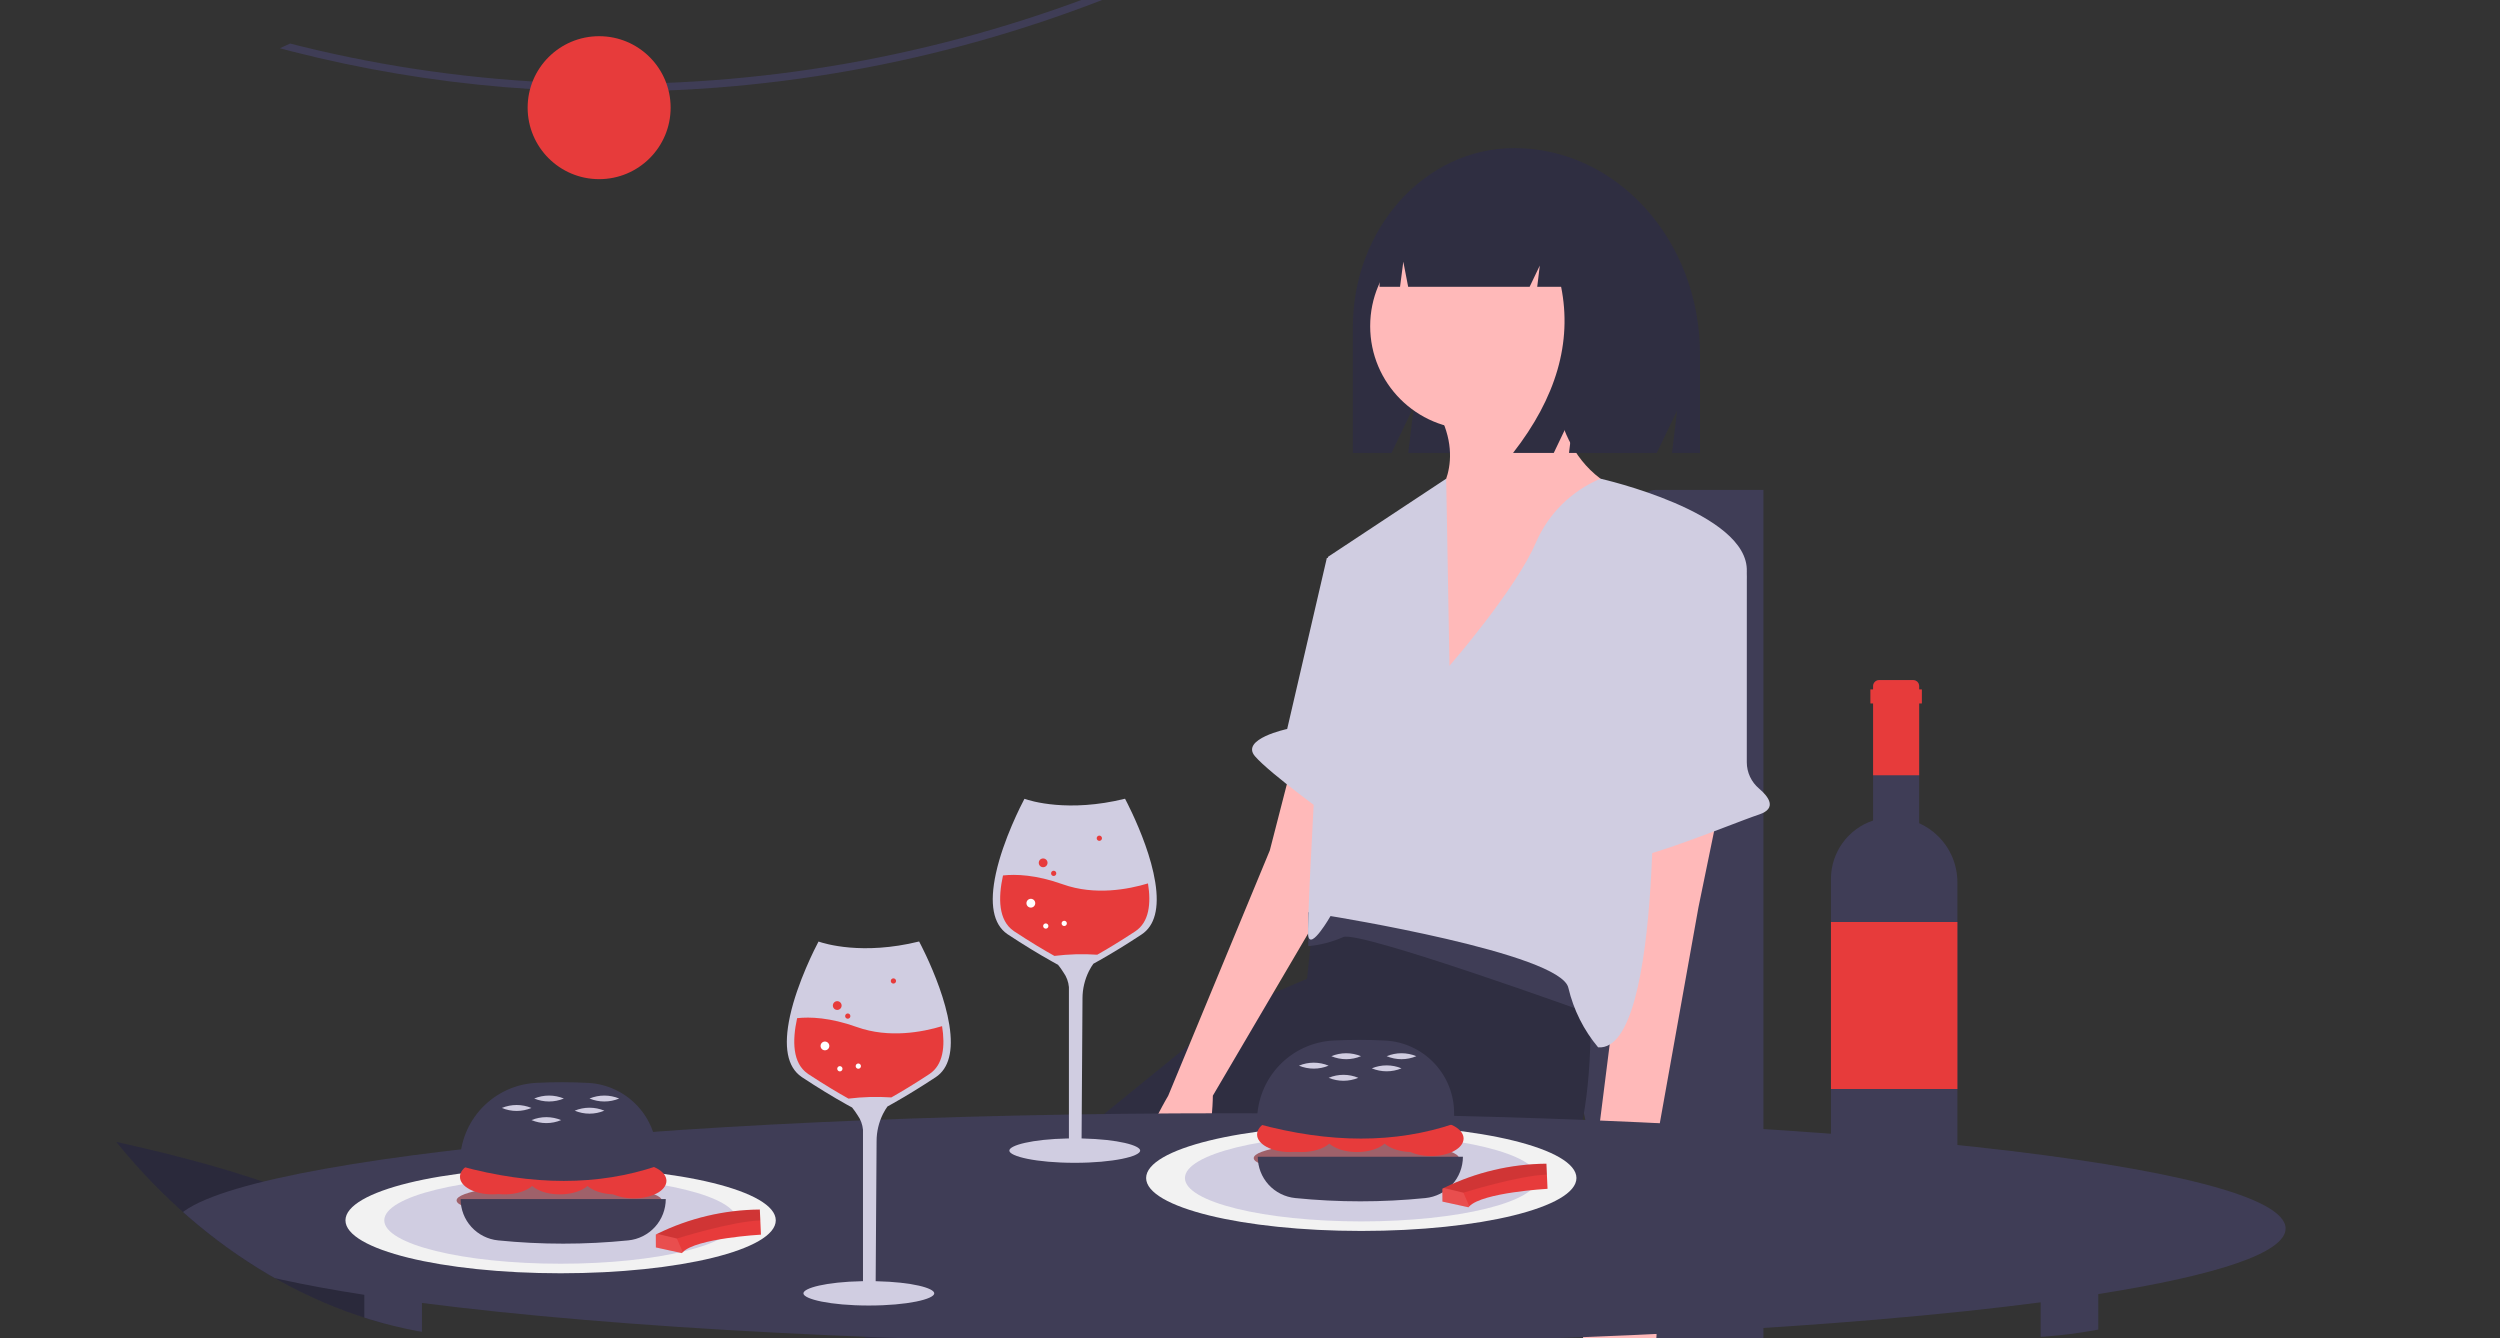 <svg width="71" height="38" viewBox="0 0 71 38" fill="none" xmlns="http://www.w3.org/2000/svg">
<rect x="0" y="0" width="71" height="38" fill="#333333" stroke="none"/>
<g clip-path="url(#clip0_471_12559)">
<g clip-path="url(#clip1_471_12559)">
<path d="M17.42 2.602C13.304 2.605 9.216 1.919 5.327 0.572C0.113 -1.231 -4.159 -3.717 -7.369 -6.819C-13.441 -12.685 -18.42 -13.57 -21.527 -13.278C-24.889 -12.963 -26.847 -11.241 -26.866 -11.224L-27 -11.373C-26.98 -11.391 -24.983 -13.152 -21.558 -13.477C-19.55 -13.667 -17.451 -13.335 -15.317 -12.49C-12.656 -11.437 -9.935 -9.577 -7.23 -6.963C-4.041 -3.882 0.206 -1.41 5.393 0.383C14.914 3.675 25.644 2.878 34.833 -1.804C37.875 -3.354 40.882 -4.412 43.77 -4.949C47.412 -5.626 50.865 -5.468 54.036 -4.482C61.002 -2.315 65.761 -2.43 68.526 -2.907C71.51 -3.423 72.864 -4.455 72.877 -4.466L73 -4.307C72.944 -4.264 71.593 -3.234 68.56 -2.71C65.773 -2.228 60.981 -2.112 53.976 -4.291C46.884 -6.497 39.701 -4.059 34.924 -1.625C30.382 0.701 25.423 2.1 20.335 2.49C19.36 2.565 18.388 2.602 17.42 2.602Z" fill="#3F3D56"/>
<path d="M17.016 5.088C18.137 5.088 19.046 4.179 19.046 3.058C19.046 1.937 18.137 1.028 17.016 1.028C15.894 1.028 14.985 1.937 14.985 3.058C14.985 4.179 15.894 5.088 17.016 5.088Z" fill="#E73B3B"/>
<path d="M31.575 33.532V53.148H34.659V35.259H46.997V53.148H50.081V13.915H46.997C45.975 13.915 44.406 19.238 44.406 24.587C44.406 28.619 44.877 32.074 45.546 33.532H31.575ZM46.997 33.532H46.967C46.977 33.51 46.987 33.486 46.997 33.464V33.532Z" fill="#3F3D56"/>
<path d="M43.005 4.206C40.473 4.206 38.421 6.484 38.421 9.293V12.863H39.519L40.154 11.54L39.995 12.863H47.052L47.63 11.661L47.485 12.863H48.28V10.06C48.28 6.827 45.918 4.206 43.005 4.206Z" fill="#2F2E41"/>
<path d="M37.752 27.528L34.938 28.725L25.157 36.676C24.797 37.118 24.577 37.657 24.524 38.224C24.453 39.139 21.498 43.923 22.553 44.557C23.609 45.19 27.409 47.09 27.62 45.823C27.831 44.557 28.957 39.139 28.957 39.139L38.386 30.695L37.752 27.528Z" fill="#2F2E41"/>
<path d="M45.07 26.614C45.07 26.614 45.703 32.806 43.874 33.932C42.044 35.058 33.952 38.646 33.952 38.646C33.952 38.646 37.4 41.883 36.697 42.657C35.993 43.431 32.827 45.542 32.404 45.12C31.982 44.698 27.268 39.631 27.831 38.013C28.394 36.395 36.204 31.117 36.204 31.117L37.119 27.81L37.4 25.136L40.356 23.236L45.07 26.614Z" fill="#2F2E41"/>
<path d="M41.846 12.197C43.466 12.197 44.78 10.884 44.78 9.263C44.78 7.643 43.466 6.33 41.846 6.33C40.226 6.33 38.913 7.643 38.913 9.263C38.913 10.884 40.226 12.197 41.846 12.197Z" fill="#FFB9B9"/>
<path d="M44.12 10.465C44.12 10.465 43.98 13.139 46.161 13.983C48.342 14.828 40.743 20.316 40.743 20.316V14.194C40.743 14.194 41.728 13.139 40.743 11.52L44.12 10.465Z" fill="#FFB9B9"/>
<path d="M48.8 23.025L48.236 25.769L46.548 35.198C46.548 35.198 47.955 39.209 46.055 39.139C44.155 39.068 45.07 34.776 45.07 34.776L46.055 26.966V23.94L48.8 23.025Z" fill="#FFB9B9"/>
<path d="M36.697 21.688L36.063 24.151L33.178 31.117C33.178 31.117 31.208 34.424 32.827 34.354C34.445 34.283 34.445 31.117 34.445 31.117L37.752 25.488V22.321L36.697 21.688Z" fill="#FFB9B9"/>
<path d="M45.182 28.795C45.182 28.795 38.567 26.403 38.145 26.614C37.831 26.753 37.496 26.839 37.154 26.871L37.16 25.91C37.16 25.91 39.341 25.136 40.538 25.629C41.734 26.121 45.393 28.302 45.393 28.302L45.182 28.795Z" fill="#3F3D56"/>
<path d="M41.165 18.909C41.165 18.909 43.065 16.727 43.628 15.39C43.984 14.58 44.638 13.937 45.454 13.595C45.454 13.595 49.679 14.546 49.609 16.235C49.538 17.924 46.935 20.527 46.935 20.527C46.935 20.527 47.287 29.886 45.387 29.745C44.977 29.256 44.688 28.677 44.542 28.056C44.331 27.071 37.787 26.016 37.787 26.016C37.787 26.016 37.224 27.001 37.154 26.579C37.084 26.156 37.717 15.813 37.717 15.813L41.072 13.595L41.165 18.909Z" fill="#D0CDE1"/>
<path d="M49.067 15.555L49.114 15.582C49.264 15.666 49.389 15.789 49.477 15.938C49.564 16.087 49.61 16.256 49.61 16.428L49.609 21.65C49.609 21.792 49.641 21.932 49.701 22.061C49.761 22.189 49.848 22.303 49.957 22.395C50.228 22.625 50.479 22.958 49.961 23.131C49.116 23.412 45.809 24.819 45.739 24.327C45.668 23.834 45.528 23.271 45.739 23.271C45.904 23.271 46.889 18.226 47.68 16.068C47.728 15.936 47.805 15.816 47.904 15.716C48.003 15.617 48.123 15.54 48.255 15.491C48.387 15.442 48.528 15.423 48.668 15.434C48.808 15.445 48.944 15.486 49.067 15.555Z" fill="#D0CDE1"/>
<path d="M38.667 15.566L37.682 15.848L36.556 20.703C36.556 20.703 35.219 20.985 35.641 21.477C36.063 21.97 37.823 23.236 37.823 23.236L38.667 15.566Z" fill="#D0CDE1"/>
<path d="M44.308 5.607C44.087 5.311 43.801 5.07 43.472 4.902C43.144 4.734 42.78 4.644 42.411 4.639H42.321C40.586 4.639 39.179 6.209 39.179 8.146L39.761 8.146L39.854 7.432L39.992 8.146H43.441L43.73 7.542L43.657 8.146H44.336C44.652 9.719 44.197 11.291 42.971 12.863H44.127L44.705 11.653L44.56 12.863H46.763L47.197 10.081C47.197 7.998 45.986 6.232 44.308 5.607Z" fill="#2F2E41"/>
<path d="M-14.625 38.064C-13.885 36.452 -13.364 32.632 -13.364 28.174C-13.364 22.26 -15.099 16.375 -16.229 16.375H-19.639V59.753H-16.229V39.974H-2.588V59.753H0.822V38.064H-14.625ZM-16.229 37.989C-16.218 38.014 -16.207 38.04 -16.196 38.064H-16.229V37.989Z" fill="#3F3D56"/>
<path d="M-0.411 30.15C-0.411 30.15 3.696 31.853 2.394 32.855C1.092 33.857 -1.613 31.653 -1.513 31.352C-1.413 31.052 -1.914 30.351 -1.914 30.351L-0.411 30.15Z" fill="#9F616A"/>
<path d="M-4.017 16.727L-2.715 17.929L-2.414 21.435L-1.413 25.142C-1.413 25.142 0.29 28.648 -0.01 29.349C-0.311 30.05 0.29 30.25 0.29 30.25L-2.014 31.152C-2.014 31.152 -4.518 28.347 -4.518 27.746C-4.518 27.145 -4.017 16.727 -4.017 16.727Z" fill="#575A88"/>
<path opacity="0.1" d="M-4.017 16.727L-2.715 17.929L-2.414 21.435L-1.413 25.142C-1.413 25.142 0.29 28.648 -0.01 29.349C-0.311 30.05 0.29 30.25 0.29 30.25L-2.014 31.152C-2.014 31.152 -4.518 28.347 -4.518 27.746C-4.518 27.145 -4.017 16.727 -4.017 16.727Z" fill="black"/>
<path d="M-4.819 30.351L-4.117 31.152C-4.117 31.152 10.408 32.955 10.708 35.76C11.009 38.565 13.112 51.788 11.91 52.188C10.708 52.589 7.603 54.092 7.603 53.29C7.603 52.489 5.599 41.47 6 39.466C6 39.466 -11.33 37.263 -11.73 34.758C-12.131 32.254 -11.33 31.152 -11.33 31.152L-4.819 30.351Z" fill="#2F2E41"/>
<path opacity="0.1" d="M-4.819 30.351L-4.117 31.152C-4.117 31.152 10.408 32.955 10.708 35.76C11.009 38.565 13.112 51.788 11.91 52.188C10.708 52.589 7.603 54.092 7.603 53.29C7.603 52.489 5.599 41.47 6 39.466C6 39.466 -11.33 37.263 -11.73 34.758C-12.131 32.254 -11.33 31.152 -11.33 31.152L-4.819 30.351Z" fill="black"/>
<path d="M-16.138 32.354C-16.138 32.354 -16.138 38.264 -13.734 38.465C-11.33 38.665 -2.715 39.767 -2.715 39.767C-2.715 39.767 -2.214 49.584 -1.313 52.789C-0.411 55.995 -1.212 56.195 -0.411 56.395C0.39 56.596 3.796 55.895 3.696 55.193C3.596 54.492 3.195 36.762 3.195 36.762C3.195 36.762 4.097 32.955 -7.924 31.152L-16.138 32.354Z" fill="#2F2E41"/>
<path d="M64.911 34.89C64.911 33.082 51.475 31.616 34.901 31.616C18.327 31.616 4.891 33.082 4.891 34.89C4.891 35.591 6.91 36.24 10.347 36.773V59.171H11.984V37.004C17.489 37.713 25.712 38.164 34.901 38.164C44.166 38.164 52.45 37.706 57.955 36.986V59.171H59.591V36.751C62.945 36.223 64.911 35.582 64.911 34.89Z" fill="#3F3D56"/>
<path d="M38.661 34.959C42.036 34.959 44.771 34.286 44.771 33.456C44.771 32.626 42.036 31.953 38.661 31.953C35.286 31.953 32.55 32.626 32.55 33.456C32.55 34.286 35.286 34.959 38.661 34.959Z" fill="#F2F2F2"/>
<path d="M38.661 34.688C41.427 34.688 43.67 34.136 43.67 33.456C43.67 32.776 41.427 32.224 38.661 32.224C35.895 32.224 33.652 32.776 33.652 33.456C33.652 34.136 35.895 34.688 38.661 34.688Z" fill="#D0CDE1"/>
<path d="M15.922 36.161C19.297 36.161 22.032 35.488 22.032 34.658C22.032 33.828 19.297 33.156 15.922 33.156C12.547 33.156 9.811 33.828 9.811 34.658C9.811 35.488 12.547 36.161 15.922 36.161Z" fill="#F2F2F2"/>
<path d="M15.922 35.89C18.688 35.89 20.93 35.338 20.93 34.658C20.93 33.978 18.688 33.426 15.922 33.426C13.156 33.426 10.913 33.978 10.913 34.658C10.913 35.338 13.156 35.89 15.922 35.89Z" fill="#D0CDE1"/>
<path d="M38.519 33.35C40.128 33.35 41.432 33.144 41.432 32.89C41.432 32.636 40.128 32.43 38.519 32.43C36.91 32.43 35.606 32.636 35.606 32.89C35.606 33.144 36.91 33.35 38.519 33.35Z" fill="#9F616A"/>
<path d="M36.966 32.718C37.474 32.718 37.886 32.494 37.886 32.219C37.886 31.944 37.474 31.721 36.966 31.721C36.458 31.721 36.046 31.944 36.046 32.219C36.046 32.494 36.458 32.718 36.966 32.718Z" fill="#E73B3B"/>
<path d="M36.621 32.718C37.129 32.718 37.541 32.494 37.541 32.219C37.541 31.944 37.129 31.721 36.621 31.721C36.113 31.721 35.701 31.944 35.701 32.219C35.701 32.494 36.113 32.718 36.621 32.718Z" fill="#E73B3B"/>
<path d="M40.646 32.833C41.154 32.833 41.566 32.609 41.566 32.334C41.566 32.059 41.154 31.836 40.646 31.836C40.138 31.836 39.726 32.059 39.726 32.334C39.726 32.609 40.138 32.833 40.646 32.833Z" fill="#E73B3B"/>
<path d="M38.538 32.718C39.046 32.718 39.458 32.494 39.458 32.219C39.458 31.944 39.046 31.721 38.538 31.721C38.03 31.721 37.618 31.944 37.618 32.219C37.618 32.494 38.03 32.718 38.538 32.718Z" fill="#E73B3B"/>
<path d="M40.109 32.718C40.617 32.718 41.029 32.494 41.029 32.219C41.029 31.944 40.617 31.721 40.109 31.721C39.601 31.721 39.19 31.944 39.19 32.219C39.19 32.494 39.601 32.718 40.109 32.718Z" fill="#E73B3B"/>
<path d="M41.297 31.913C39.635 32.477 37.77 32.477 35.701 31.913V31.835C35.701 31.248 35.926 30.684 36.33 30.259C36.734 29.834 37.286 29.58 37.872 29.551C38.365 29.526 38.859 29.526 39.352 29.552C39.879 29.583 40.374 29.814 40.736 30.199C41.098 30.583 41.299 31.092 41.297 31.62V31.913Z" fill="#3F3D56"/>
<path d="M40.481 34.025C39.253 34.149 38.015 34.149 36.786 34.025C36.495 33.996 36.224 33.86 36.027 33.644C35.83 33.427 35.721 33.145 35.721 32.852H41.547C41.546 33.145 41.437 33.427 41.24 33.644C41.043 33.86 40.773 33.996 40.481 34.025Z" fill="#3F3D56"/>
<path d="M37.733 30.265C37.599 30.32 37.456 30.349 37.311 30.349C37.166 30.349 37.023 30.32 36.89 30.265C37.023 30.209 37.166 30.18 37.311 30.18C37.456 30.18 37.599 30.209 37.733 30.265Z" fill="#D0CDE1"/>
<path d="M38.576 30.61C38.443 30.665 38.299 30.694 38.154 30.694C38.01 30.694 37.867 30.665 37.733 30.61C37.867 30.554 38.01 30.525 38.154 30.525C38.299 30.525 38.443 30.554 38.576 30.61Z" fill="#D0CDE1"/>
<path d="M38.653 29.996C38.519 30.052 38.376 30.081 38.231 30.081C38.087 30.081 37.943 30.052 37.81 29.996C37.943 29.941 38.087 29.912 38.231 29.912C38.376 29.912 38.519 29.941 38.653 29.996Z" fill="#D0CDE1"/>
<path d="M40.224 29.996C40.091 30.052 39.947 30.081 39.803 30.081C39.658 30.081 39.515 30.052 39.381 29.996C39.515 29.941 39.658 29.912 39.803 29.912C39.947 29.912 40.091 29.941 40.224 29.996Z" fill="#D0CDE1"/>
<path d="M39.803 30.341C39.669 30.397 39.526 30.425 39.381 30.425C39.236 30.425 39.093 30.397 38.959 30.341C39.093 30.285 39.236 30.257 39.381 30.257C39.526 30.257 39.669 30.285 39.803 30.341Z" fill="#D0CDE1"/>
<path d="M15.88 34.552C17.489 34.552 18.793 34.346 18.793 34.092C18.793 33.838 17.489 33.632 15.88 33.632C14.271 33.632 12.967 33.838 12.967 34.092C12.967 34.346 14.271 34.552 15.88 34.552Z" fill="#9F616A"/>
<path d="M14.328 33.92C14.836 33.92 15.247 33.697 15.247 33.421C15.247 33.146 14.836 32.923 14.328 32.923C13.819 32.923 13.408 33.146 13.408 33.421C13.408 33.697 13.819 33.92 14.328 33.92Z" fill="#E73B3B"/>
<path d="M13.982 33.92C14.491 33.92 14.902 33.697 14.902 33.421C14.902 33.146 14.491 32.923 13.982 32.923C13.475 32.923 13.063 33.146 13.063 33.421C13.063 33.697 13.475 33.92 13.982 33.92Z" fill="#E73B3B"/>
<path d="M18.007 34.035C18.515 34.035 18.927 33.812 18.927 33.536C18.927 33.261 18.515 33.038 18.007 33.038C17.499 33.038 17.087 33.261 17.087 33.536C17.087 33.812 17.499 34.035 18.007 34.035Z" fill="#E73B3B"/>
<path d="M15.899 33.92C16.407 33.92 16.819 33.697 16.819 33.421C16.819 33.146 16.407 32.923 15.899 32.923C15.391 32.923 14.979 33.146 14.979 33.421C14.979 33.697 15.391 33.92 15.899 33.92Z" fill="#E73B3B"/>
<path d="M17.47 33.92C17.979 33.92 18.39 33.697 18.39 33.421C18.39 33.146 17.979 32.923 17.47 32.923C16.962 32.923 16.55 33.146 16.55 33.421C16.55 33.697 16.962 33.92 17.47 33.92Z" fill="#E73B3B"/>
<path d="M18.659 33.115C16.996 33.679 15.131 33.679 13.063 33.115V33.037C13.062 32.45 13.287 31.886 13.691 31.461C14.095 31.036 14.648 30.782 15.233 30.753C15.726 30.728 16.22 30.729 16.713 30.755C17.24 30.785 17.736 31.017 18.097 31.401C18.459 31.785 18.66 32.294 18.659 32.822V33.115Z" fill="#3F3D56"/>
<path d="M17.843 35.227C16.614 35.351 15.376 35.351 14.147 35.227C13.856 35.198 13.585 35.062 13.388 34.846C13.191 34.629 13.082 34.347 13.082 34.054H18.908C18.907 34.347 18.798 34.629 18.601 34.846C18.404 35.062 18.134 35.198 17.843 35.227Z" fill="#3F3D56"/>
<path d="M15.094 31.466C14.96 31.522 14.817 31.551 14.672 31.551C14.528 31.551 14.384 31.522 14.251 31.466C14.384 31.411 14.528 31.382 14.672 31.382C14.817 31.382 14.96 31.411 15.094 31.466Z" fill="#D0CDE1"/>
<path d="M15.937 31.811C15.804 31.867 15.66 31.896 15.516 31.896C15.371 31.896 15.228 31.867 15.094 31.811C15.228 31.756 15.371 31.727 15.516 31.727C15.66 31.727 15.804 31.756 15.937 31.811Z" fill="#D0CDE1"/>
<path d="M16.014 31.198C15.88 31.254 15.737 31.282 15.592 31.282C15.447 31.282 15.304 31.254 15.171 31.198C15.304 31.143 15.447 31.114 15.592 31.114C15.737 31.114 15.88 31.143 16.014 31.198Z" fill="#D0CDE1"/>
<path d="M17.585 31.198C17.452 31.254 17.308 31.282 17.164 31.282C17.019 31.282 16.876 31.254 16.742 31.198C16.876 31.143 17.019 31.114 17.164 31.114C17.308 31.114 17.452 31.143 17.585 31.198Z" fill="#D0CDE1"/>
<path d="M17.164 31.543C17.03 31.599 16.887 31.628 16.742 31.628C16.597 31.628 16.454 31.599 16.321 31.543C16.454 31.488 16.597 31.459 16.742 31.459C16.887 31.459 17.03 31.488 17.164 31.543Z" fill="#D0CDE1"/>
<path d="M43.918 33.049L43.932 33.359L43.95 33.762C43.95 33.762 42.101 33.866 41.729 34.26C41.72 34.268 41.712 34.277 41.705 34.287L40.965 34.125L40.963 33.76C40.963 33.76 40.973 33.754 40.993 33.744C40.998 33.741 41.003 33.738 41.009 33.735C41.915 33.292 42.909 33.057 43.918 33.049Z" fill="#E73B3B"/>
<path opacity="0.1" d="M43.918 33.049L43.932 33.359C43.112 33.385 41.561 33.873 41.561 33.873L40.993 33.744C41.903 33.294 42.903 33.057 43.918 33.049Z" fill="black"/>
<path opacity="0.1" d="M41.009 33.735L41.561 33.873L41.729 34.26C41.72 34.268 41.712 34.277 41.705 34.287L40.965 34.125L40.963 33.76C40.963 33.76 40.973 33.754 40.993 33.744C40.998 33.741 41.003 33.738 41.009 33.735Z" fill="white"/>
<path d="M21.579 34.351L21.593 34.661L21.611 35.064C21.611 35.064 19.763 35.168 19.391 35.562C19.382 35.57 19.374 35.579 19.367 35.589L18.627 35.427L18.625 35.062C18.625 35.062 18.635 35.057 18.655 35.046C18.659 35.044 18.665 35.041 18.671 35.038C19.576 34.594 20.57 34.359 21.579 34.351Z" fill="#E73B3B"/>
<path opacity="0.1" d="M21.579 34.351L21.593 34.661C20.774 34.687 19.223 35.175 19.223 35.175L18.655 35.046C19.564 34.596 20.564 34.359 21.579 34.351Z" fill="black"/>
<path opacity="0.1" d="M18.671 35.038L19.223 35.175L19.391 35.562C19.382 35.57 19.374 35.579 19.367 35.589L18.627 35.427L18.625 35.062C18.625 35.062 18.635 35.057 18.655 35.046C18.659 35.044 18.665 35.041 18.671 35.038Z" fill="white"/>
<path d="M55.05 23.755C54.892 23.597 54.707 23.47 54.504 23.378V19.486C54.504 19.44 54.486 19.396 54.453 19.364C54.421 19.332 54.377 19.314 54.332 19.314H53.368C53.323 19.314 53.279 19.332 53.247 19.364C53.214 19.396 53.196 19.44 53.196 19.486V23.303C52.848 23.419 52.545 23.641 52.33 23.939C52.115 24.236 51.999 24.594 51.999 24.961V33.31C51.999 33.411 52.019 33.51 52.057 33.603C52.096 33.696 52.152 33.78 52.223 33.851C52.294 33.922 52.379 33.979 52.472 34.017C52.564 34.056 52.664 34.075 52.764 34.075H54.828C55.03 34.075 55.224 33.995 55.367 33.852C55.51 33.709 55.59 33.516 55.59 33.314V25.059C55.59 24.817 55.543 24.577 55.45 24.353C55.357 24.129 55.221 23.926 55.05 23.755Z" fill="#3F3D56"/>
<path d="M55.59 26.185H51.999V30.928H55.59V26.185Z" fill="#E73B3B"/>
<path d="M54.581 19.579H54.504V19.486C54.504 19.44 54.486 19.396 54.454 19.364C54.421 19.332 54.377 19.314 54.332 19.314H53.368C53.323 19.314 53.279 19.332 53.247 19.364C53.214 19.396 53.196 19.44 53.196 19.486V19.579H53.119V19.978H53.196V22.018H54.504V19.978H54.581V19.579Z" fill="#E73B3B"/>
<path d="M26.299 27.133C26.204 26.931 26.129 26.787 26.103 26.738C24.491 27.136 23.416 26.799 23.246 26.74C23.163 26.897 22.645 27.898 22.436 28.857C22.247 29.723 22.357 30.303 22.762 30.582L22.774 30.591L22.777 30.593C23.224 30.888 23.651 31.149 24.046 31.369C24.099 31.398 24.149 31.426 24.196 31.451L24.201 31.454L24.204 31.459C24.259 31.527 24.309 31.598 24.355 31.672C24.443 31.793 24.495 31.936 24.509 32.086V36.385L24.481 36.386C23.453 36.407 22.817 36.581 22.817 36.731C22.817 36.895 23.58 37.077 24.675 37.077C25.77 37.077 26.533 36.895 26.533 36.731C26.533 36.583 25.907 36.41 24.897 36.387L24.869 36.386L24.895 32.409C24.895 32.139 24.958 31.874 25.078 31.633C25.098 31.592 25.12 31.553 25.143 31.516C25.161 31.486 25.181 31.457 25.201 31.429L25.204 31.424L25.21 31.421C25.261 31.393 25.314 31.363 25.371 31.331L25.378 31.327C25.751 31.117 26.153 30.869 26.573 30.593C26.948 30.346 27.079 29.846 26.961 29.108C26.849 28.404 26.539 27.646 26.299 27.133Z" fill="#D0CDE1"/>
<path d="M26.395 30.503C25.955 30.793 25.591 31.01 25.314 31.167H25.313C24.908 31.14 24.5 31.151 24.097 31.201C23.812 31.042 23.427 30.814 22.954 30.503C22.95 30.5 22.946 30.497 22.941 30.493V30.493C22.507 30.195 22.497 29.562 22.638 28.916C22.997 28.876 23.569 28.894 24.338 29.169C25.249 29.494 26.203 29.31 26.755 29.143C26.846 29.713 26.791 30.242 26.395 30.503Z" fill="#E73B3B"/>
<path d="M23.777 28.682C23.846 28.682 23.902 28.627 23.902 28.558C23.902 28.489 23.846 28.433 23.777 28.433C23.709 28.433 23.653 28.489 23.653 28.558C23.653 28.627 23.709 28.682 23.777 28.682Z" fill="#E73B3B"/>
<path d="M23.428 29.829C23.497 29.829 23.553 29.773 23.553 29.705C23.553 29.636 23.497 29.58 23.428 29.58C23.359 29.58 23.304 29.636 23.304 29.705C23.304 29.773 23.359 29.829 23.428 29.829Z" fill="white"/>
<path d="M24.077 28.932C24.118 28.932 24.151 28.898 24.151 28.857C24.151 28.816 24.118 28.782 24.077 28.782C24.035 28.782 24.002 28.816 24.002 28.857C24.002 28.898 24.035 28.932 24.077 28.932Z" fill="#E73B3B"/>
<path d="M24.376 30.353C24.417 30.353 24.451 30.319 24.451 30.278C24.451 30.237 24.417 30.203 24.376 30.203C24.334 30.203 24.301 30.237 24.301 30.278C24.301 30.319 24.334 30.353 24.376 30.353Z" fill="white"/>
<path d="M23.852 30.428C23.893 30.428 23.927 30.394 23.927 30.353C23.927 30.312 23.893 30.278 23.852 30.278C23.811 30.278 23.777 30.312 23.777 30.353C23.777 30.394 23.811 30.428 23.852 30.428Z" fill="white"/>
<path d="M25.373 27.934C25.414 27.934 25.448 27.901 25.448 27.86C25.448 27.818 25.414 27.785 25.373 27.785C25.332 27.785 25.298 27.818 25.298 27.86C25.298 27.901 25.332 27.934 25.373 27.934Z" fill="#E73B3B"/>
<path d="M32.147 23.08C32.052 22.877 31.977 22.734 31.951 22.684C30.339 23.082 29.264 22.746 29.094 22.686C29.011 22.843 28.493 23.844 28.284 24.804C28.095 25.67 28.205 26.25 28.61 26.529L28.622 26.537L28.625 26.539C29.072 26.834 29.499 27.095 29.894 27.315C29.947 27.345 29.997 27.372 30.044 27.398L30.049 27.401L30.052 27.405C30.107 27.473 30.157 27.544 30.203 27.618C30.291 27.74 30.343 27.883 30.357 28.032V32.332L30.329 32.332C29.301 32.353 28.665 32.528 28.665 32.677C28.665 32.841 29.428 33.024 30.523 33.024C31.618 33.024 32.381 32.841 32.381 32.677C32.381 32.53 31.755 32.356 30.745 32.333L30.717 32.333L30.743 28.355C30.743 28.086 30.806 27.82 30.926 27.579C30.946 27.539 30.968 27.499 30.991 27.462C31.009 27.432 31.029 27.403 31.049 27.375L31.052 27.37L31.058 27.367C31.108 27.34 31.162 27.31 31.219 27.277L31.226 27.274C31.599 27.063 32.001 26.816 32.421 26.539C32.796 26.292 32.927 25.792 32.809 25.054C32.697 24.35 32.387 23.592 32.147 23.08Z" fill="#D0CDE1"/>
<path d="M32.243 26.449C31.803 26.739 31.439 26.957 31.161 27.114H31.161C30.756 27.086 30.348 27.098 29.945 27.148C29.66 26.989 29.275 26.761 28.802 26.449C28.798 26.446 28.794 26.443 28.789 26.44V26.439C28.355 26.141 28.344 25.509 28.485 24.863C28.845 24.823 29.417 24.84 30.186 25.115C31.097 25.44 32.05 25.256 32.603 25.089C32.694 25.659 32.638 26.188 32.243 26.449Z" fill="#E73B3B"/>
<path d="M29.625 24.629C29.694 24.629 29.75 24.573 29.75 24.504C29.75 24.435 29.694 24.38 29.625 24.38C29.556 24.38 29.501 24.435 29.501 24.504C29.501 24.573 29.556 24.629 29.625 24.629Z" fill="#E73B3B"/>
<path d="M29.276 25.776C29.345 25.776 29.401 25.72 29.401 25.651C29.401 25.582 29.345 25.526 29.276 25.526C29.207 25.526 29.151 25.582 29.151 25.651C29.151 25.72 29.207 25.776 29.276 25.776Z" fill="white"/>
<path d="M29.924 24.878C29.966 24.878 29.999 24.845 29.999 24.803C29.999 24.762 29.966 24.729 29.924 24.729C29.883 24.729 29.85 24.762 29.85 24.803C29.85 24.845 29.883 24.878 29.924 24.878Z" fill="#E73B3B"/>
<path d="M30.224 26.299C30.265 26.299 30.299 26.266 30.299 26.225C30.299 26.183 30.265 26.15 30.224 26.15C30.182 26.15 30.149 26.183 30.149 26.225C30.149 26.266 30.182 26.299 30.224 26.299Z" fill="white"/>
<path d="M29.7 26.374C29.741 26.374 29.775 26.341 29.775 26.299C29.775 26.258 29.741 26.225 29.7 26.225C29.659 26.225 29.625 26.258 29.625 26.299C29.625 26.341 29.659 26.374 29.7 26.374Z" fill="white"/>
<path d="M31.221 23.881C31.262 23.881 31.296 23.847 31.296 23.806C31.296 23.765 31.262 23.731 31.221 23.731C31.18 23.731 31.146 23.765 31.146 23.806C31.146 23.847 31.18 23.881 31.221 23.881Z" fill="#E73B3B"/>
</g>
</g>
<defs>
<clipPath id="clip0_471_12559">
<rect width="71" height="38" rx="14" fill="white"/>
</clipPath>
<clipPath id="clip1_471_12559">
<rect width="100" height="77.41" fill="white" transform="translate(-27 -15)"/>
</clipPath>
</defs>
</svg>
